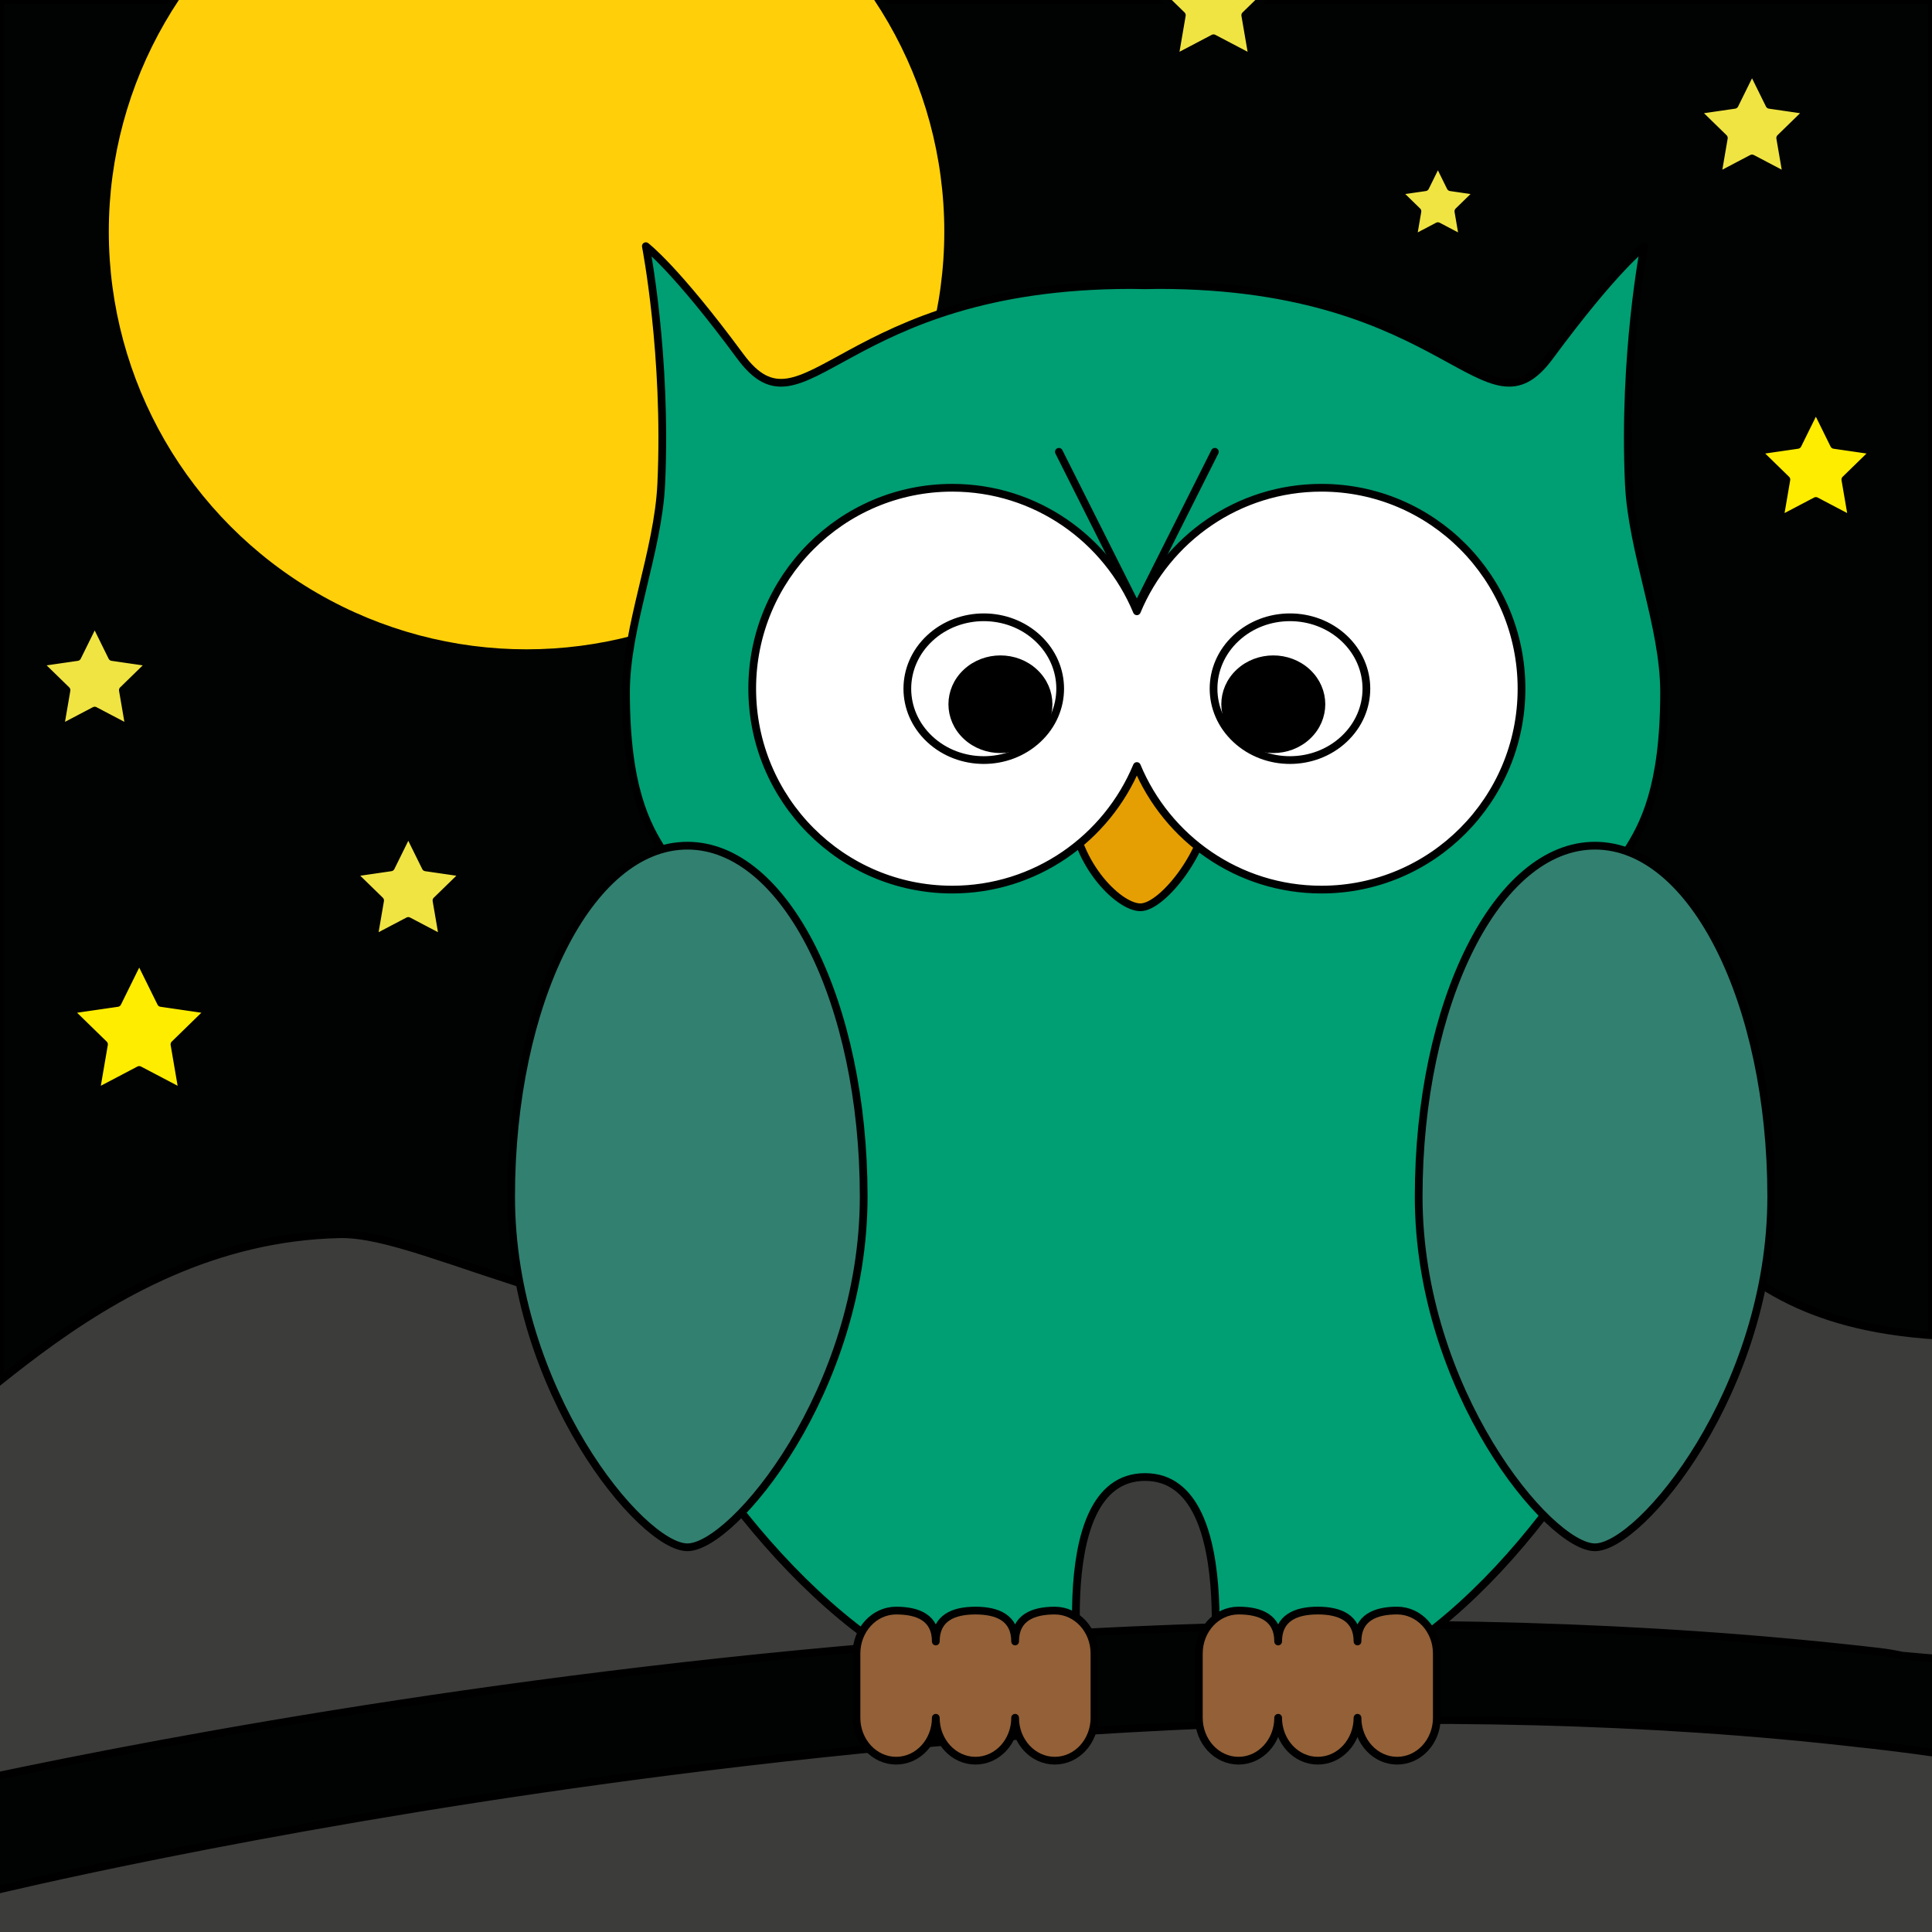 <?xml version="1.0" encoding="utf-8"?>
<!-- Generator: Adobe Illustrator 16.0.0, SVG Export Plug-In . SVG Version: 6.00 Build 0)  -->
<!DOCTYPE svg PUBLIC "-//W3C//DTD SVG 1.1//EN" "http://www.w3.org/Graphics/SVG/1.1/DTD/svg11.dtd">
<svg version="1.1" xmlns="http://www.w3.org/2000/svg" xmlns:xlink="http://www.w3.org/1999/xlink" x="0px" y="0px" width="250px"
	 height="250px" viewBox="0 0 250 250" enable-background="new 0 0 250 250" xml:space="preserve">
<rect x="0" y="0" width="250" height="250" fill="#333333" stroke="none"/>
<g id="BG">
</g>
<g id="Layer_1">
	<g>
		<defs>
			<rect id="SVGID_1_" x="-600" width="250" height="250"/>
		</defs>
		<clipPath id="SVGID_2_">
			<use xlink:href="#SVGID_1_"  overflow="visible"/>
		</clipPath>
	</g>
	<g>
		<defs>
			<rect id="SVGID_3_" width="250" height="250"/>
		</defs>
		<clipPath id="SVGID_4_">
			<use xlink:href="#SVGID_3_"  overflow="visible"/>
		</clipPath>
		
			<rect clip-path="url(#SVGID_4_)" fill="#010202" stroke="#000000" stroke-linecap="round" stroke-linejoin="round" stroke-miterlimit="10" width="250" height="250"/>
		
			<path clip-path="url(#SVGID_4_)" fill="#3C3C3B" stroke="#000000" stroke-linecap="round" stroke-linejoin="round" stroke-miterlimit="10" d="
			M-15.063,188.486c7.334,1.105,26.608-28.064,59-28.777c11.807-0.26,34.762,15.496,80.666,15.496
			c45.905,0,41.93-25.457,70.667-25.457c28.738,0,21.139,23.88,62.666,23.242c10.723-0.165,0,0,2,18.816
			c1.334,17.707,3.543,115.452,0.211,133.159c-2.668,17.711-125.544,0.76-159.544,0.76c-16.666,0-34,0-50.666,0
			c-13.334,0-38.666,7.749-52-4.426c-13.334-12.176-4.666-42.059-4-63.087c1.334-24.348-7-70.832-7-70.832"/>
		
			<circle clip-path="url(#SVGID_4_)" fill="#FFD009" stroke="#010202" stroke-linecap="round" stroke-linejoin="round" stroke-miterlimit="10" cx="68.135" cy="29.966" r="54.556"/>
		
			<path clip-path="url(#SVGID_4_)" fill="#010202" stroke="#000000" stroke-linecap="round" stroke-linejoin="round" stroke-miterlimit="10" d="
			M329.832,242.011c-22.723-11.647-55.434-17.808-74.104-20.563c0.018-0.056,0.043-0.106,0.054-0.163
			c0.015-0.077,0.01-0.157,0.019-0.235c18.808,1.152,48.126,1.033,71.663-9.235c2.472-1.079,2.118-3.018-0.795-4.331
			c-2.915-1.315-7.28-1.505-9.753-0.424c-24.345,10.618-55.469,8.626-70.785,7.177c-0.951-0.205-1.946-0.376-2.98-0.497
			c-121.255-14.081-255.382,18.625-261.03,20.023c-6.121,1.517-7.38,5.212-2.81,8.254c2.588,1.725,6.497,2.868,10.511,3.263
			c3.069,0.3,6.199,0.16,8.854-0.495c1.303-0.321,131.425-31.991,242.158-19.154c0.081,0.01,0.163,0.014,0.243,0.021
			c4.549,0.485,51.402,5.737,79.021,19.894c1.275,0.653,2.913,1.073,4.572,1.236c1.88,0.183,3.786,0.037,5.215-0.483
			C332.573,245.323,332.549,243.402,329.832,242.011z"/>
		
			<polygon clip-path="url(#SVGID_4_)" fill="#F0E443" stroke="#010202" stroke-linecap="round" stroke-linejoin="round" stroke-miterlimit="10" points="
			157.032,-7.99 159.567,-2.853 165.235,-2.029 161.134,1.969 162.103,7.614 157.032,4.95 151.962,7.614 152.931,1.969 
			148.829,-2.029 154.498,-2.853 		"/>
		
			<polygon clip-path="url(#SVGID_4_)" fill="#F0E443" stroke="#010202" stroke-linecap="round" stroke-linejoin="round" stroke-miterlimit="10" points="
			12.253,80.451 14.506,85.017 19.545,85.748 15.898,89.303 16.759,94.32 12.253,91.951 7.746,94.32 8.607,89.303 4.961,85.748 
			10,85.017 		"/>
		
			<polygon clip-path="url(#SVGID_4_)" fill="#F0E443" stroke="#010202" stroke-linecap="round" stroke-linejoin="round" stroke-miterlimit="10" points="
			226.712,9 228.965,13.566 234.004,14.298 230.357,17.853 231.218,22.87 226.712,20.501 222.205,22.87 223.066,17.853 
			219.42,14.298 224.459,13.566 		"/>
		
			<polygon clip-path="url(#SVGID_4_)" fill="#F0E443" stroke="#010202" stroke-linecap="round" stroke-linejoin="round" stroke-miterlimit="10" points="
			186.064,20.91 187.701,24.227 191.361,24.759 188.712,27.341 189.337,30.985 186.064,29.264 182.791,30.985 183.416,27.341 
			180.768,24.759 184.428,24.227 		"/>
		
			<polygon clip-path="url(#SVGID_4_)" fill="#F0E443" stroke="#010202" stroke-linecap="round" stroke-linejoin="round" stroke-miterlimit="10" points="
			52.833,107.67 55.087,112.236 60.126,112.969 56.479,116.522 57.34,121.54 52.833,119.172 48.327,121.54 49.188,116.522 
			45.542,112.969 50.581,112.236 		"/>
		
			<polygon clip-path="url(#SVGID_4_)" fill="#FFED00" stroke="#010202" stroke-linecap="round" stroke-linejoin="round" stroke-miterlimit="10" points="
			18.015,124.075 20.833,129.782 27.13,130.696 22.573,135.14 23.649,141.412 18.015,138.451 12.382,141.412 13.458,135.14 
			8.901,130.696 15.2,129.782 		"/>
		
			<polygon clip-path="url(#SVGID_4_)" fill="#FFED00" stroke="#010202" stroke-linecap="round" stroke-linejoin="round" stroke-miterlimit="10" points="
			234.972,52.794 237.328,57.57 242.6,58.335 238.785,62.054 239.686,67.303 234.972,64.825 230.258,67.303 231.158,62.054 
			227.344,58.335 232.615,57.57 		"/>
		<g clip-path="url(#SVGID_4_)">
			<path fill="#009E73" stroke="#000000" stroke-linecap="round" stroke-linejoin="round" stroke-miterlimit="10" d="
				M207.935,122.308c-3.163-13.118,7.399-8.078,7.399-32.746c0-8.563-4.16-18.134-4.563-26.98
				c-0.76-16.644,1.997-30.727,1.997-30.727s-3.818,2.858-12.215,14.244c-8.396,11.389-12.783-9.215-50.61-9.215
				c-0.61,0-1.188,0.017-1.774,0.029c-0.587-0.013-1.165-0.029-1.774-0.029c-37.826,0-42.213,20.604-50.61,9.215
				c-8.397-11.386-12.214-14.244-12.214-14.244s2.756,14.083,1.996,30.727c-0.404,8.847-4.563,18.418-4.563,26.98
				c0,24.668,10.562,19.628,7.398,32.746C84.011,140.521,67.87,141.98,67.87,141.98s24.723,79.196,72.394,79.867
				c0,0-5.28-30.72,7.904-30.72s8.16,30.751,8.386,30.751v-0.031c47.671-0.671,69.88-79.867,69.88-79.867
				S212.326,140.521,207.935,122.308z"/>
			<path fill="#E69F02" stroke="#000000" stroke-linecap="round" stroke-linejoin="round" stroke-miterlimit="10" d="
				M147.571,117.403c-2.925,0-8.879-6.1-8.879-13.514s17.757-5.9,17.757,0S150.495,117.403,147.571,117.403z"/>
			<path fill="#FFFFFF" stroke="#000000" stroke-linecap="round" stroke-linejoin="round" stroke-miterlimit="10" d="
				M170.997,63.116c-10.762,0-19.983,6.597-23.887,15.987c-3.904-9.391-13.126-15.987-23.888-15.987
				c-14.298,0-25.886,11.634-25.886,25.998c0,14.357,11.588,25.999,25.886,25.999c10.762,0,19.983-6.601,23.888-15.99
				c3.903,9.39,13.125,15.99,23.887,15.99c14.299,0,25.886-11.642,25.886-25.999C196.883,74.75,185.296,63.116,170.997,63.116z"/>
			<g>
				<path fill="#FFFFFF" stroke="#000000" stroke-linecap="round" stroke-linejoin="round" stroke-miterlimit="10" d="
					M159.931,95.646c-3.864-3.604-3.864-9.454,0-13.062c3.858-3.611,10.122-3.609,13.983,0c3.863,3.607,3.863,9.454-0.002,13.061
					C170.051,99.254,163.793,99.257,159.931,95.646z"/>
				<path stroke="#000000" stroke-linecap="round" stroke-linejoin="round" stroke-miterlimit="10" d="M160.361,95.241
					c-2.432-2.272-2.432-5.953,0-8.226c2.431-2.273,6.374-2.272,8.807,0c2.43,2.272,2.43,5.953,0,8.226
					C166.735,97.514,162.795,97.514,160.361,95.241z"/>
			</g>
			<g>
				<path fill="#FFFFFF" stroke="#000000" stroke-linecap="round" stroke-linejoin="round" stroke-miterlimit="10" d="
					M134.29,95.646c3.863-3.604,3.863-9.454,0-13.062c-3.859-3.611-10.123-3.609-13.984,0c-3.863,3.607-3.863,9.454,0.001,13.061
					C124.169,99.254,130.426,99.257,134.29,95.646z"/>
				<path stroke="#000000" stroke-linecap="round" stroke-linejoin="round" stroke-miterlimit="10" d="M133.858,95.241
					c2.432-2.272,2.432-5.953,0-8.226c-2.431-2.273-6.375-2.272-8.806,0c-2.432,2.272-2.432,5.953,0,8.226
					C127.483,97.514,131.425,97.514,133.858,95.241z"/>
			</g>
			<path fill="#CA9E67" stroke="#000000" stroke-linecap="round" stroke-linejoin="round" stroke-miterlimit="10" d="
				M121.093,215.185"/>
			<path fill="#328070" stroke="#000000" stroke-linecap="round" stroke-linejoin="round" stroke-miterlimit="10" d="
				M229.197,154.825c0,25.07-16.888,45.395-22.811,45.395c-5.922,0-22.81-20.324-22.81-45.395s10.126-45.395,22.81-45.395
				C219.072,109.431,229.197,129.755,229.197,154.825z"/>
			<path fill="#328070" stroke="#000000" stroke-linecap="round" stroke-linejoin="round" stroke-miterlimit="10" d="
				M111.761,154.825c0,25.07-16.888,45.395-22.811,45.395c-5.922,0-22.811-20.324-22.811-45.395s10.126-45.395,22.811-45.395
				C101.636,109.431,111.761,129.755,111.761,154.825z"/>
			<path fill="#936037" stroke="#000000" stroke-linecap="round" stroke-linejoin="round" stroke-miterlimit="10" d="
				M136.489,208.409c-2.834,0-5.133,0.932-5.133,3.998c0-3.066-2.299-3.998-5.133-3.998c-2.832,0-5.131,0.932-5.131,3.998
				c0-3.066-2.296-3.998-5.132-3.998c-2.833,0-5.132,2.487-5.132,5.557v8.311c0,3.067,2.299,5.555,5.132,5.555
				c2.836,0,5.132-2.487,5.132-5.555c0,3.067,2.299,5.555,5.131,5.555c2.834,0,5.133-2.487,5.133-5.555
				c0,3.067,2.299,5.555,5.133,5.555c2.835,0,5.134-2.487,5.134-5.555v-8.311C141.623,210.896,139.324,208.409,136.489,208.409z"/>
			<path fill="#936037" stroke="#000000" stroke-linecap="round" stroke-linejoin="round" stroke-miterlimit="10" d="
				M180.789,208.407c-2.831,0-5.13,0.934-5.13,4c0-3.066-2.298-4-5.134-4c-2.834,0-5.133,0.934-5.133,4c0-3.066-2.295-4-5.131-4
				c-2.833,0-5.131,2.489-5.131,5.559v8.311c0,3.067,2.298,5.555,5.131,5.555c2.836,0,5.131-2.487,5.131-5.555
				c0,3.067,2.299,5.555,5.133,5.555c2.836,0,5.134-2.487,5.134-5.555c0,3.067,2.299,5.555,5.13,5.555
				c2.836,0,5.135-2.487,5.135-5.555v-8.311C185.924,210.896,183.625,208.407,180.789,208.407z"/>
		</g>
		
			<polyline clip-path="url(#SVGID_4_)" fill="none" stroke="#000000" stroke-linecap="round" stroke-linejoin="round" stroke-miterlimit="10" points="
			157.201,58.462 147.11,78.553 137.019,58.462 		"/>
	</g>
	<g>
		<defs>
			<rect id="SVGID_15_" x="300" width="250" height="250"/>
		</defs>
		<clipPath id="SVGID_6_">
			<use xlink:href="#SVGID_15_"  overflow="visible"/>
		</clipPath>
		
			<path clip-path="url(#SVGID_6_)" fill="none" stroke="#878787" stroke-linecap="round" stroke-linejoin="round" stroke-miterlimit="10" d="
			M224.101,249.389c0-177.89,144.206-322.098,322.097-322.098"/>
	</g>
	<g>
		<defs>
			<rect id="SVGID_19_" x="-300" width="250" height="250"/>
		</defs>
		<clipPath id="SVGID_8_">
			<use xlink:href="#SVGID_19_"  overflow="visible"/>
		</clipPath>
		<g clip-path="url(#SVGID_8_)">
			<g>
				<path fill="#FFFFFF" stroke="#010202" stroke-linecap="round" stroke-linejoin="round" stroke-miterlimit="10" d="
					M0.966,180.429c-0.008,0.001-21.072,4.687-21.072,4.687l19.352-26.688l-9.941,1.77l8.486-20.377
					c-0.244,0.47-0.652,0.998-1.209,1.579c-8.436,8.781-51.077,29.153-73.565,25.27c-31.941-5.506-69.615-17.63-55.564-49.432
					c9.654-21.857-1.752-42.19-21.213-44.104c-19.477-1.902-15.984,12.691-22.129,21.181c-6.158,8.482,1.551,19.83,1.551,19.83
					s21.443,1.51,12.203,11.445c-8.881,9.537-27.936,27.274-23.182,64.162c1.799,13.95,7.361,23.435,17.824,29.74
					c1.244,0.752,4.893,0.215,6.266,0.215c2.68-0.001,5.359,0,8.043,0c2.057,0,4.266-0.256,6.303-0.017
					c2.451,0.285,4.691,1.18,7.225,0.96c2.342-0.197,4.383-0.912,6.82-0.943c6.281-0.078,12.088-1.786,18.52-1.307
					c6.695,0.495,13.311,1.934,20.037,2.016c8.246,0.1,16.643,0.171,24.82-0.235c3.85-0.19,7.697-0.44,11.549-0.414
					c1.953,0.015,3.891,0.083,5.816,0.395c2.925,0.467,4.224-0.22,6.999-1.611c12.639-6.347,24.189-14.845,34.262-24.757
					c3.105-3.056,6.082-6.251,8.861-9.607C-1.485,183.598,0.206,180.599,0.966,180.429z"/>
			</g>
		</g>
	</g>
</g>
<g id="Layer_2">
</g>
</svg>
